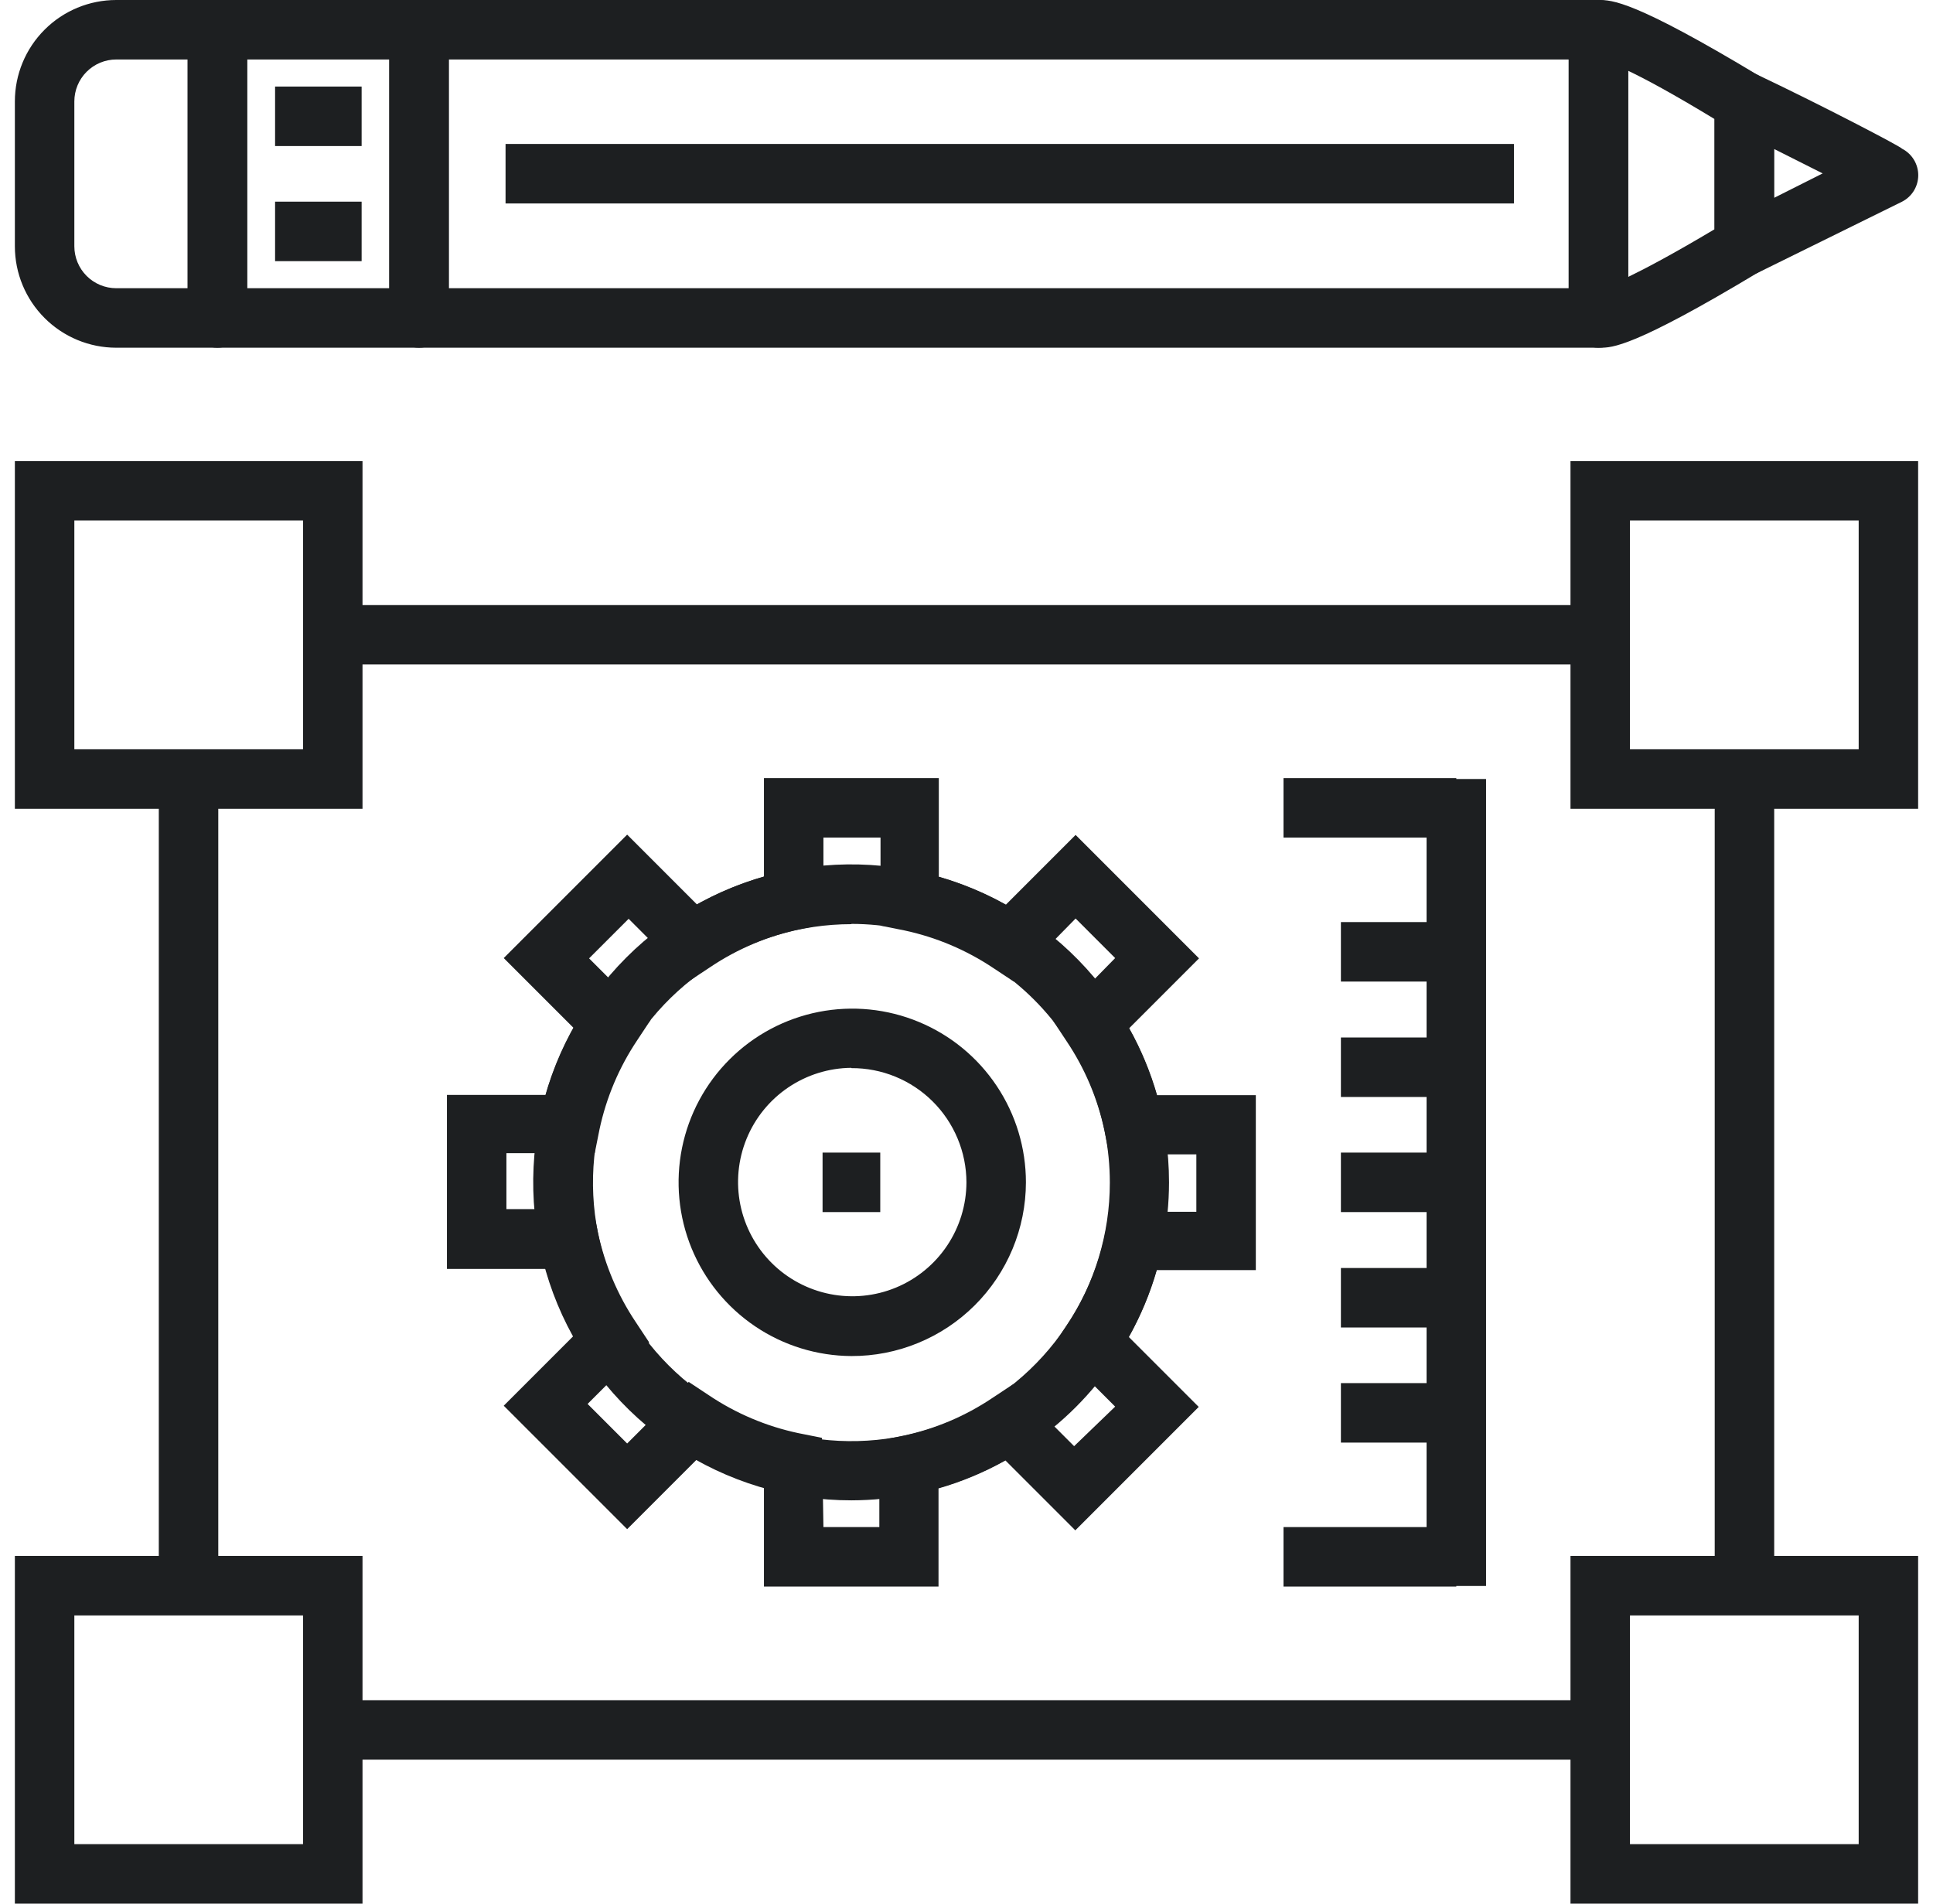 <svg width="65" height="64" viewBox="0 0 65 64" fill="none" xmlns="http://www.w3.org/2000/svg">
<g id="icon_66 1" clip-path="url(#clip0_7386_30624)">
<g id="Layer 2">
<g id="Layer 1">
<g id="&#60;Group&#62;">
<g id="&#60;Group&#62;_2">
<g id="&#60;Group&#62;_3">
<g id="&#60;Group&#62;_4">
<path id="Vector" d="M53.81 11.69H53.75C53.485 11.69 53.23 11.585 53.043 11.397C52.855 11.21 52.75 10.955 52.75 10.69V1C52.75 0.735 52.855 0.48 53.043 0.293C53.23 0.105 53.485 0 53.75 0C54.2 0 54.92 0 59.17 2.56C59.317 2.65 59.439 2.776 59.523 2.927C59.607 3.078 59.651 3.247 59.65 3.42V8.27C59.651 8.443 59.607 8.612 59.523 8.763C59.439 8.914 59.317 9.04 59.17 9.13C54.92 11.69 54.2 11.69 53.81 11.69ZM54.75 2.39V9.31C55.33 9.03 56.24 8.55 57.65 7.71V4C56.25 3.15 55.34 2.66 54.75 2.38V2.39Z" fill="#1D1F21"/>
</g>
<g id="&#60;Group&#62;_5">
<path id="Vector_2" d="M58.66 9.27C58.395 9.27 58.141 9.165 57.953 8.977C57.766 8.79 57.66 8.535 57.66 8.27V3.41C57.661 3.242 57.704 3.076 57.785 2.928C57.867 2.781 57.985 2.657 58.127 2.567C58.27 2.477 58.433 2.425 58.602 2.415C58.77 2.405 58.938 2.438 59.09 2.51C61.3 3.56 63.94 4.94 63.96 5C64.124 5.084 64.261 5.212 64.357 5.369C64.453 5.526 64.504 5.706 64.504 5.89C64.504 6.074 64.453 6.255 64.357 6.412C64.261 6.569 64.124 6.696 63.96 6.78L59.11 9.17C58.97 9.238 58.816 9.272 58.66 9.27ZM59.66 5.01V6.65L61.29 5.83L59.66 5.01Z" fill="#1D1F21"/>
</g>
<g id="&#60;Group&#62;_6">
<path id="Vector_3" d="M7.31 11.69H3.91C3.006 11.69 2.138 11.331 1.499 10.691C0.859 10.052 0.5 9.184 0.5 8.28L0.5 3.41C0.5 2.506 0.859 1.638 1.499 0.999C2.138 0.359 3.006 0 3.91 0H7.31C7.575 0 7.83 0.105 8.017 0.293C8.205 0.48 8.31 0.735 8.31 1V10.69C8.31 10.955 8.205 11.21 8.017 11.397C7.83 11.585 7.575 11.69 7.31 11.69ZM3.91 2C3.536 2 3.177 2.149 2.913 2.413C2.649 2.677 2.5 3.036 2.5 3.41V8.28C2.5 8.654 2.649 9.013 2.913 9.277C3.177 9.541 3.536 9.69 3.91 9.69H6.31V2H3.91Z" fill="#1D1F21"/>
</g>
<g id="&#60;Group&#62;_7">
<path id="Vector_4" d="M53.75 11.69H14.09C13.825 11.69 13.57 11.585 13.383 11.397C13.195 11.21 13.09 10.955 13.09 10.69V1C13.09 0.735 13.195 0.48 13.383 0.293C13.57 0.105 13.825 0 14.09 0L53.75 0C54.015 0 54.269 0.105 54.457 0.293C54.645 0.48 54.75 0.735 54.75 1V10.69C54.75 10.955 54.645 11.21 54.457 11.397C54.269 11.585 54.015 11.69 53.75 11.69ZM15.09 9.69H52.75V2H15.09V9.69Z" fill="#1D1F21"/>
</g>
<g id="&#60;Group&#62;_8">
<path id="Vector_5" d="M14.091 11.69H7.311C7.045 11.69 6.791 11.585 6.603 11.397C6.416 11.21 6.311 10.955 6.311 10.69V1C6.311 0.735 6.416 0.48 6.603 0.293C6.791 0.105 7.045 0 7.311 0L14.091 0C14.356 0 14.61 0.105 14.798 0.293C14.985 0.48 15.091 0.735 15.091 1V10.69C15.091 10.955 14.985 11.21 14.798 11.397C14.61 11.585 14.356 11.69 14.091 11.69ZM8.311 9.69H13.091V2H8.311V9.69Z" fill="#1D1F21"/>
</g>
</g>
<g id="&#60;Group&#62;_9">
<path id="Vector_6" d="M12.16 6.78H9.25V8.78H12.16V6.78Z" fill="#1D1F21"/>
</g>
<g id="&#60;Group&#62;_10">
<path id="Vector_7" d="M12.16 2.91H9.25V4.91H12.16V2.91Z" fill="#1D1F21"/>
</g>
<g id="&#60;Group&#62;_11">
<path id="Vector_8" d="M50.91 4.84H17V6.84H50.91V4.84Z" fill="#1D1F21"/>
</g>
</g>
<g id="&#60;Group&#62;_12">
<g id="&#60;Group&#62;_13">
<g id="&#60;Group&#62;_14">
<path id="Vector_9" d="M64.501 64H52.81V52.31H64.501V64ZM54.81 62H62.501V54.31H54.81V62Z" fill="#1D1F21"/>
</g>
<g id="&#60;Group&#62;_15">
<path id="Vector_10" d="M12.19 64H0.5V52.31H12.19V64ZM2.5 62H10.19V54.31H2.5V62Z" fill="#1D1F21"/>
</g>
<g id="&#60;Group&#62;_16">
<path id="Vector_11" d="M12.19 27.19H0.5V15.5H12.19V27.19ZM2.5 25.19H10.19V17.5H2.5V25.19Z" fill="#1D1F21"/>
</g>
<g id="&#60;Group&#62;_17">
<path id="Vector_12" d="M64.501 27.19H52.81V15.5H64.501V27.19ZM54.81 25.19H62.501V17.5H54.81V25.19Z" fill="#1D1F21"/>
</g>
</g>
<g id="&#60;Group&#62;_18">
<g id="&#60;Group&#62;_19">
<path id="Vector_13" d="M53.819 20.34H11.19V22.34H53.819V20.34Z" fill="#1D1F21"/>
</g>
<g id="&#60;Group&#62;_20">
<path id="Vector_14" d="M53.819 57.16H11.19V59.16H53.819V57.16Z" fill="#1D1F21"/>
</g>
<g id="&#60;Group&#62;_21">
<path id="Vector_15" d="M59.66 26.189H57.66V53.319H59.66V26.189Z" fill="#1D1F21"/>
</g>
<g id="&#60;Group&#62;_22">
<path id="Vector_16" d="M7.34 26.189H5.34V53.319H7.34V26.189Z" fill="#1D1F21"/>
</g>
</g>
</g>
<g id="&#60;Group&#62;_23">
<g id="&#60;Group&#62;_24">
<g id="&#60;Group&#62;_25">
<path id="Vector_17" d="M31.559 53.34H25.689V50C24.905 49.775 24.151 49.459 23.439 49.06L21.089 51.41L16.939 47.26L19.289 44.91C18.89 44.199 18.575 43.444 18.349 42.66H15.029V36.81H18.349C18.575 36.026 18.89 35.271 19.289 34.56L16.939 32.21L21.089 28.06L23.439 30.41C24.151 30.011 24.905 29.696 25.689 29.47V26.16H31.569V29.48C32.353 29.706 33.108 30.021 33.819 30.42L36.169 28.07L40.319 32.22L37.969 34.57C38.369 35.281 38.684 36.036 38.909 36.82H42.229V42.7H38.899C38.674 43.484 38.358 44.239 37.959 44.95L40.309 47.3L36.159 51.45L33.809 49.1C33.098 49.499 32.343 49.815 31.559 50.04V53.34ZM27.689 51.34H29.569V48.43L30.369 48.27C31.441 48.042 32.459 47.611 33.369 47L34.049 46.55L36.119 48.62L37.499 47.29L35.429 45.22L35.879 44.54C36.49 43.63 36.921 42.612 37.149 41.54L37.309 40.74H40.229V38.81H37.299L37.139 38.01C36.911 36.938 36.48 35.92 35.869 35.01L35.419 34.33L37.499 32.21L36.169 30.88L34.089 33L33.409 32.55C32.499 31.94 31.481 31.509 30.409 31.28L29.609 31.12V28.16H27.689V31.08L26.889 31.24C25.818 31.469 24.799 31.9 23.889 32.51L23.209 32.96L21.139 30.89L19.809 32.22L21.879 34.29L21.429 34.97C20.819 35.88 20.388 36.898 20.159 37.97L19.999 38.77H17.029V40.65H19.949L20.109 41.45C20.338 42.522 20.769 43.54 21.379 44.45L21.829 45.13L19.759 47.2L21.089 48.53L23.159 46.46L23.839 46.91C24.749 47.521 25.767 47.952 26.839 48.18L27.639 48.34L27.689 51.34Z" fill="#1D1F21"/>
</g>
<g id="&#60;Group&#62;_26">
<path id="Vector_18" d="M28.63 50.441C26.515 50.443 24.447 49.817 22.688 48.644C20.929 47.47 19.557 45.801 18.746 43.848C17.936 41.895 17.723 39.745 18.134 37.671C18.545 35.597 19.563 33.691 21.057 32.195C22.552 30.699 24.457 29.68 26.53 29.267C28.604 28.853 30.754 29.064 32.708 29.873C34.662 30.682 36.332 32.052 37.507 33.81C38.682 35.569 39.31 37.636 39.31 39.751C39.307 42.583 38.181 45.299 36.179 47.303C34.177 49.307 31.462 50.435 28.63 50.441ZM28.63 31.07C26.911 31.07 25.231 31.58 23.802 32.535C22.373 33.49 21.259 34.847 20.601 36.435C19.944 38.023 19.771 39.77 20.107 41.456C20.442 43.142 21.27 44.69 22.485 45.905C23.7 47.121 25.249 47.948 26.934 48.284C28.62 48.619 30.367 48.447 31.955 47.789C33.543 47.131 34.9 46.017 35.855 44.589C36.81 43.159 37.32 41.479 37.32 39.761C37.32 37.455 36.404 35.243 34.775 33.612C33.146 31.981 30.935 31.063 28.63 31.061V31.07Z" fill="#1D1F21"/>
</g>
<g id="&#60;Group&#62;_27">
<path id="Vector_19" d="M28.628 45.59C27.475 45.584 26.349 45.237 25.392 44.591C24.436 43.946 23.692 43.032 23.254 41.964C22.817 40.897 22.706 39.723 22.934 38.593C23.163 37.462 23.721 36.424 24.54 35.61C25.357 34.796 26.398 34.243 27.53 34.02C28.662 33.797 29.835 33.915 30.9 34.358C31.965 34.8 32.876 35.549 33.516 36.509C34.157 37.468 34.498 38.596 34.498 39.75C34.497 40.519 34.344 41.28 34.048 41.99C33.752 42.7 33.319 43.345 32.774 43.887C32.229 44.43 31.582 44.859 30.871 45.151C30.16 45.444 29.397 45.593 28.628 45.59ZM28.628 35.9C27.871 35.906 27.132 36.136 26.504 36.561C25.877 36.986 25.389 37.587 25.103 38.289C24.817 38.99 24.744 39.761 24.895 40.504C25.046 41.246 25.413 41.928 25.95 42.462C26.487 42.997 27.171 43.36 27.914 43.507C28.657 43.654 29.428 43.578 30.128 43.288C30.828 42.998 31.427 42.507 31.848 41.878C32.27 41.248 32.496 40.508 32.498 39.75C32.497 39.244 32.396 38.742 32.2 38.275C32.005 37.808 31.72 37.384 31.36 37.027C31.001 36.67 30.574 36.388 30.105 36.196C29.637 36.005 29.135 35.907 28.628 35.91V35.9Z" fill="#1D1F21"/>
</g>
<g id="&#60;Group&#62;_28">
<path id="Vector_20" d="M29.6 38.75H27.66V40.75H29.6V38.75Z" fill="#1D1F21"/>
</g>
</g>
<g id="&#60;Group&#62;_29">
<g id="&#60;Group&#62;_30">
<path id="Vector_21" d="M48.97 26.16H43.16V28.16H48.97V26.16Z" fill="#1D1F21"/>
</g>
<g id="&#60;Group&#62;_31">
<path id="Vector_22" d="M48.97 51.34H43.16V53.34H48.97V51.34Z" fill="#1D1F21"/>
</g>
<g id="&#60;Group&#62;_32">
<path id="Vector_23" d="M49.971 26.19H47.971V53.32H49.971V26.19Z" fill="#1D1F21"/>
</g>
<g id="&#60;Group&#62;_33">
<g id="&#60;Group&#62;_34">
<path id="Vector_24" d="M48.97 31H45.09V33H48.97V31Z" fill="#1D1F21"/>
</g>
<g id="&#60;Group&#62;_35">
<path id="Vector_25" d="M48.97 34.88H45.09V36.88H48.97V34.88Z" fill="#1D1F21"/>
</g>
<g id="&#60;Group&#62;_36">
<path id="Vector_26" d="M48.97 38.75H45.09V40.75H48.97V38.75Z" fill="#1D1F21"/>
</g>
<g id="&#60;Group&#62;_37">
<path id="Vector_27" d="M48.97 42.63H45.09V44.63H48.97V42.63Z" fill="#1D1F21"/>
</g>
<g id="&#60;Group&#62;_38">
<path id="Vector_28" d="M48.97 46.5H45.09V48.5H48.97V46.5Z" fill="#1D1F21"/>
</g>
</g>
</g>
</g>
</g>
</g>
</g>
</g>
<defs>
<clipPath id="clip0_7386_30624">
<rect width="64" height="64" fill="white" transform="translate(0.5)"/>
</clipPath>
</defs>
</svg>
